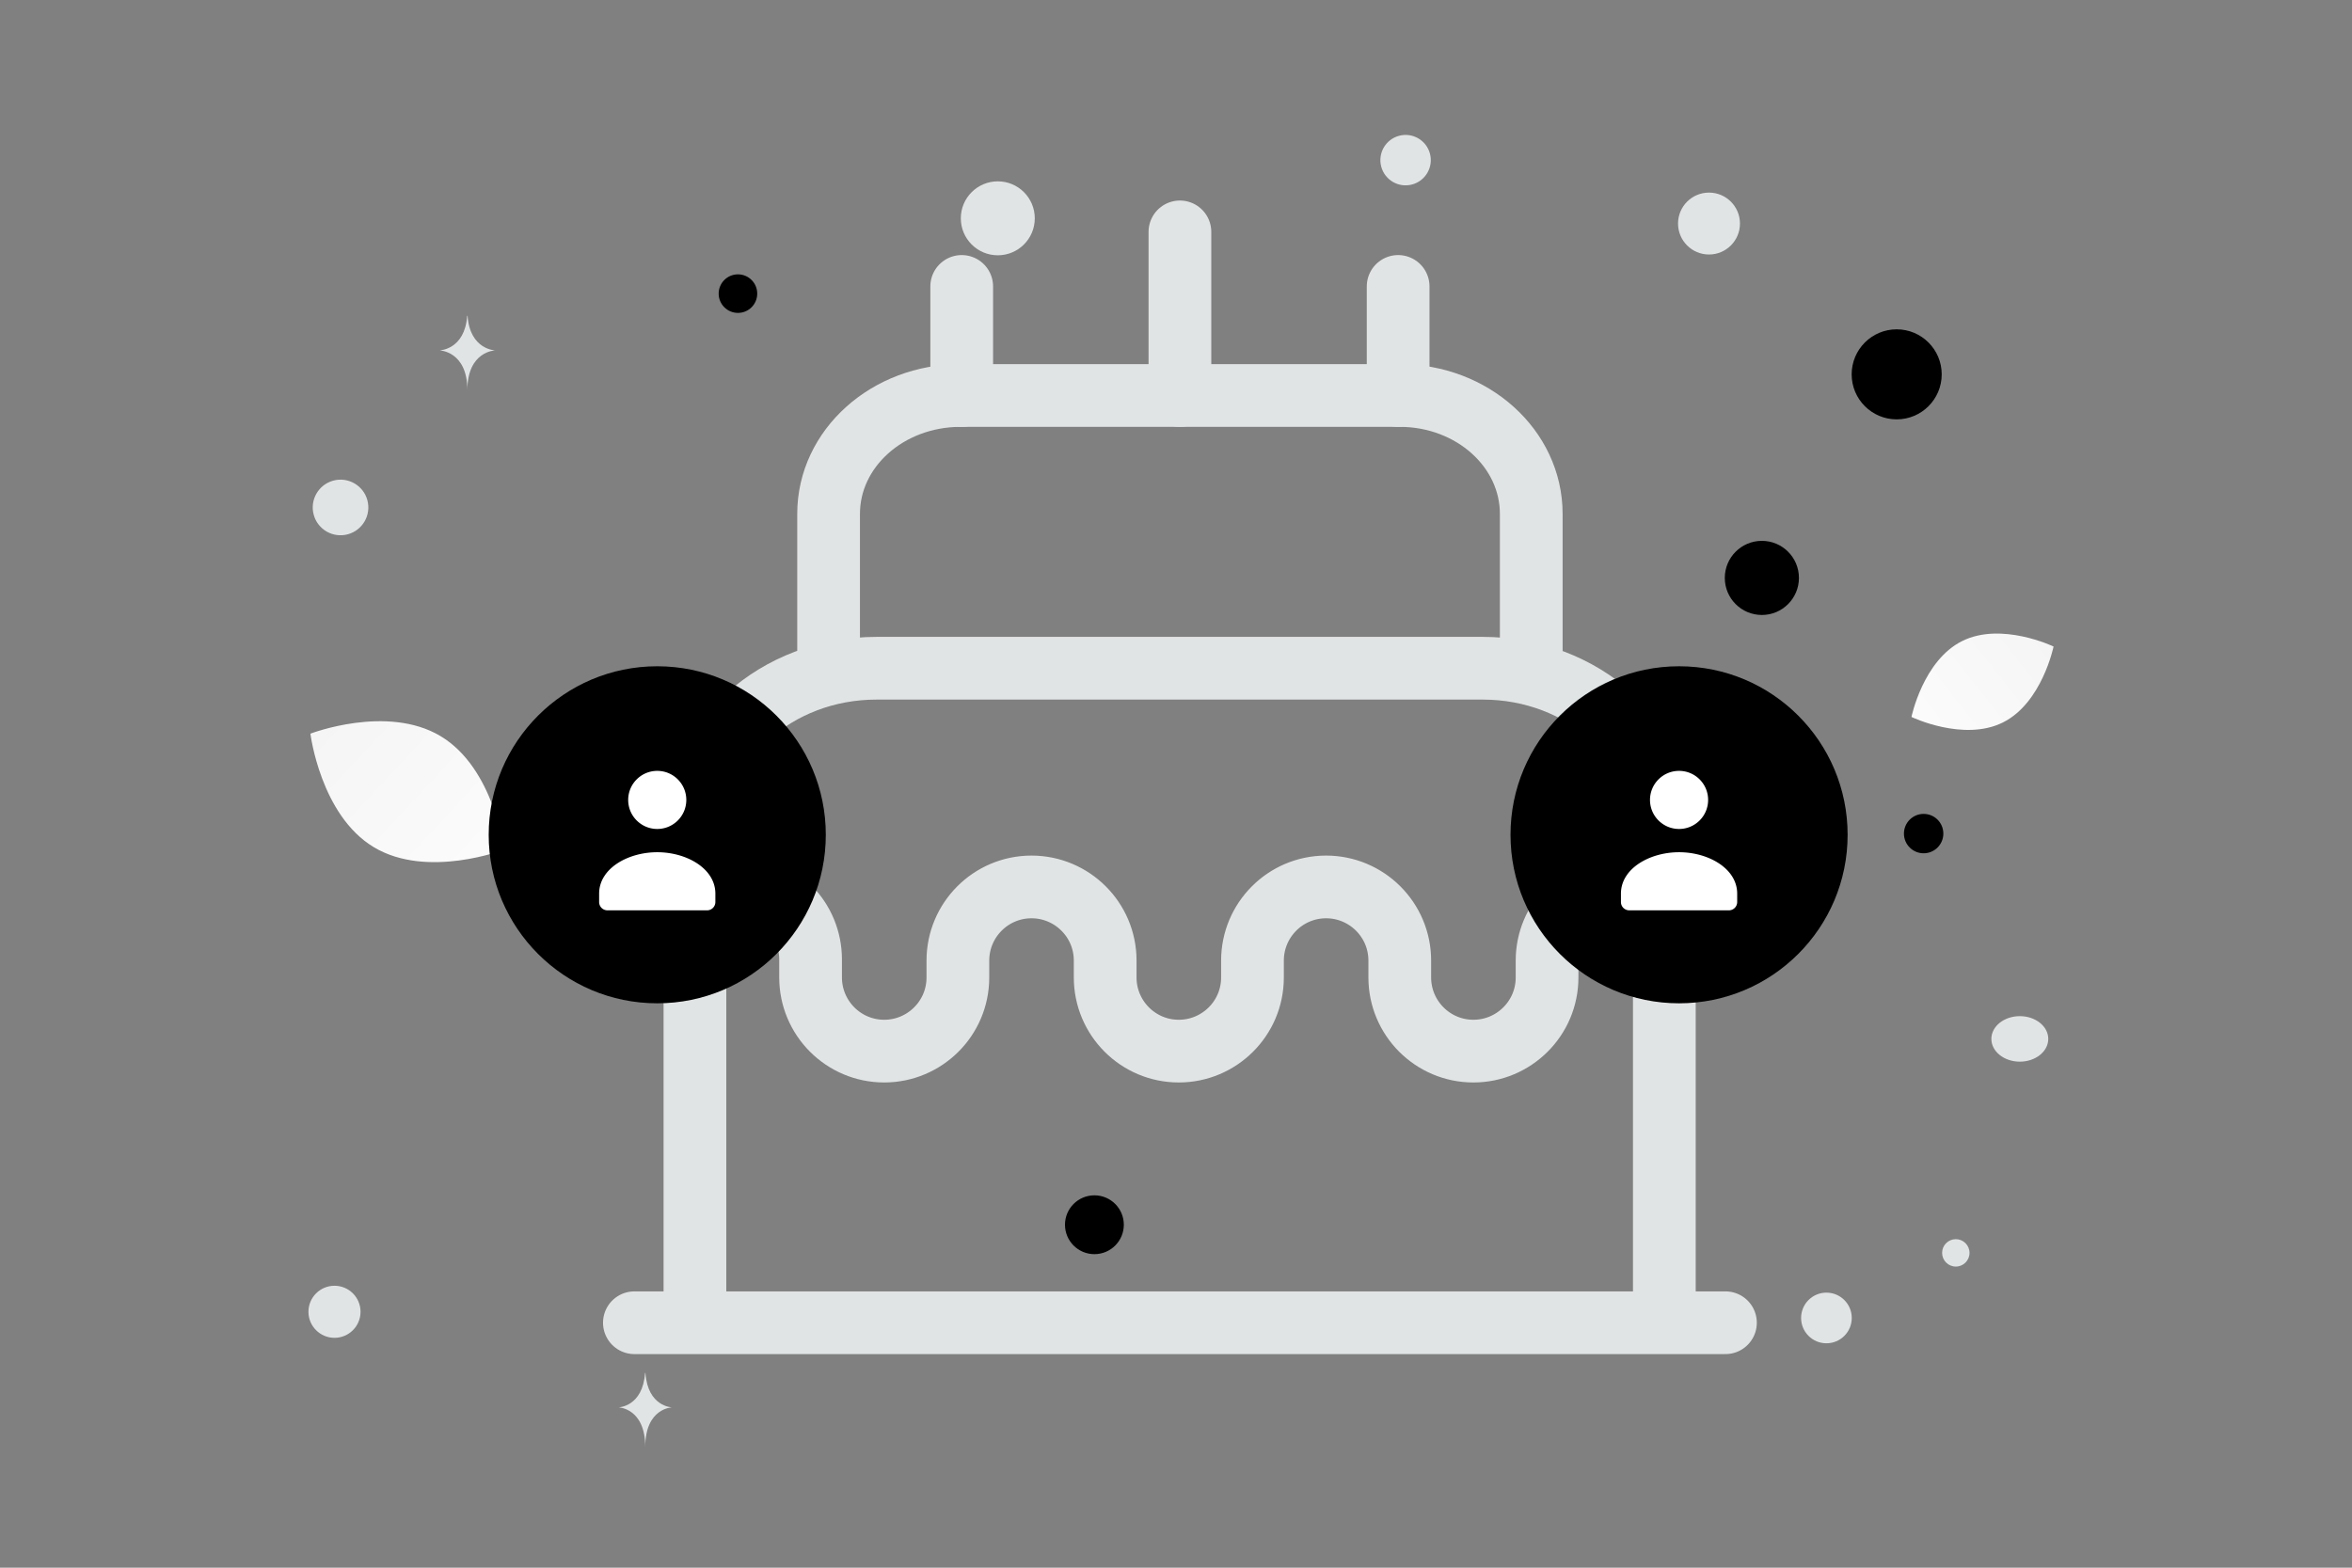 <svg width="900" height="600" viewBox="0 0 900 600" fill="none" xmlns="http://www.w3.org/2000/svg"><rect x="0" y="0" width="900" height="600" fill="#808080" stroke="none"/><path fill="transparent" d="M0 0h900v600H0z"/><path d="M766.363 276.531c-15.011 7.446-34.934-2.128-34.934-2.128s4.428-21.643 19.447-29.079c15.011-7.446 34.926 2.118 34.926 2.118s-4.428 21.643-19.439 29.089z" fill="url(#a)"/><path d="M143.079 324.266c20.457 12.261 49.808.927 49.808.927s-3.838-31.21-24.308-43.457c-20.458-12.261-49.796-.941-49.796-.941s3.838 31.21 24.296 43.471z" fill="url(#b)"/><circle cx="725.772" cy="143.274" r="17.23" transform="rotate(180 725.772 143.274)" fill="#000"/><circle cx="282.378" cy="112.378" r="7.378" transform="rotate(180 282.378 112.378)" fill="#000"/><circle cx="674.184" cy="221.184" r="14.184" transform="rotate(180 674.184 221.184)" fill="#000"/><circle r="7.538" transform="matrix(-1 0 0 1 736.085 319.04)" fill="#000"/><circle r="9.692" transform="matrix(-1 0 0 1 698.888 504.42)" fill="#E1E4E5"/><circle r="9.964" transform="matrix(-1 0 0 1 127.995 502.061)" fill="#E1E4E5"/><circle r="5.244" transform="matrix(-1 0 0 1 748.398 479.511)" fill="#E1E4E5"/><circle r="11.846" transform="matrix(-1 0 0 1 653.955 85.56)" fill="#E1E4E5"/><circle r="10.637" transform="scale(1 -1) rotate(-75 -61.402 -182.02)" fill="#E1E4E5"/><circle r="14.151" transform="matrix(-1 0 0 1 381.812 83.556)" fill="#E1E4E5"/><ellipse rx="10.886" ry="8.709" transform="matrix(-1 0 0 1 772.889 397.62)" fill="#E1E4E5"/><circle r="9.646" transform="scale(1 -1) rotate(-75 228.989 -381.116)" fill="#E1E4E5"/><path d="M178.766 120.896h.155c.919 13.01 10.595 13.211 10.595 13.211s-10.67.208-10.67 15.242c0-15.034-10.67-15.242-10.67-15.242s9.672-.201 10.59-13.211zm68.064 404.575h.149c.882 12.972 10.172 13.171 10.172 13.171s-10.244.208-10.244 15.197c0-14.989-10.244-15.197-10.244-15.197s9.286-.199 10.167-13.171z" fill="#E1E4E5"/><circle r="11.259" transform="matrix(-1 0 0 1 418.777 468.744)" fill="#000"/><path d="M242.75 506.25h417.5m-394.332 0V318.375c0-34.652 31.104-62.625 69.514-62.625h231.921c38.41 0 69.514 27.973 69.514 62.625V506.25m-319.801-250.5v-59.076c0-25.05 22.545-45.299 50.518-45.299h168.044c27.763 0 50.308 20.249 50.308 45.299v59.076" stroke="#E1E4E5" stroke-width="24" stroke-linecap="round" stroke-linejoin="round"/><path d="m274.685 338.832 7.723.209c15.448.209 27.764 12.734 27.764 28.181v6.889c0 15.447 12.525 28.181 28.181 28.181 15.448 0 28.182-12.525 28.182-28.181v-6.471c0-15.448 12.525-28.182 28.181-28.182 15.447 0 28.181 12.525 28.181 28.182v6.471c0 15.447 12.525 28.181 28.181 28.181 15.448 0 28.182-12.525 28.182-28.181v-6.471c0-15.448 12.525-28.182 28.181-28.182 15.447 0 28.181 12.525 28.181 28.182v6.471c0 15.447 12.525 28.181 28.181 28.181 15.448 0 28.182-12.525 28.182-28.181v-6.471c0-15.448 12.525-28.182 28.181-28.182h9.394M368 151.375v-41.75m167 41.75v-41.75m-83.5 41.75V88.75" stroke="#E1E4E5" stroke-width="24" stroke-linecap="round" stroke-linejoin="round"/><circle r="64.498" transform="matrix(-1 0 0 1 251.498 319.498)" fill="#000"/><path fill-rule="evenodd" clip-rule="evenodd" d="M273.739 342.064v3.173a3.177 3.177 0 0 1-3.177 3.174h-38.127a3.177 3.177 0 0 1-3.177-3.174v-3.224c0-9.604 10.987-15.843 22.241-15.843 11.253 0 22.24 6.243 22.24 15.843m-14.377-43.723c4.342 4.343 4.342 11.384 0 15.726-4.343 4.343-11.384 4.343-15.727 0-4.343-4.342-4.343-11.383 0-15.726 4.343-4.343 11.384-4.343 15.727 0z" fill="#fff"/><circle r="64.498" transform="matrix(-1 0 0 1 642.498 319.498)" fill="#000"/><path fill-rule="evenodd" clip-rule="evenodd" d="M664.739 342.064v3.173a3.177 3.177 0 0 1-3.177 3.174h-38.127a3.177 3.177 0 0 1-3.177-3.174v-3.224c0-9.604 10.987-15.843 22.241-15.843 11.253 0 22.24 6.243 22.24 15.843m-14.377-43.723c4.342 4.343 4.342 11.384 0 15.726-4.343 4.343-11.384 4.343-15.727 0-4.343-4.342-4.343-11.383 0-15.726 4.343-4.343 11.384-4.343 15.727 0z" fill="#fff"/><defs><linearGradient id="a" x1="708.72" y1="299.758" x2="832.53" y2="201.823" gradientUnits="userSpaceOnUse"><stop stop-color="#fff"/><stop offset="1" stop-color="#EEE"/></linearGradient><linearGradient id="b" x1="222.245" y1="363.734" x2="57.634" y2="210.789" gradientUnits="userSpaceOnUse"><stop stop-color="#fff"/><stop offset="1" stop-color="#EEE"/></linearGradient></defs></svg>